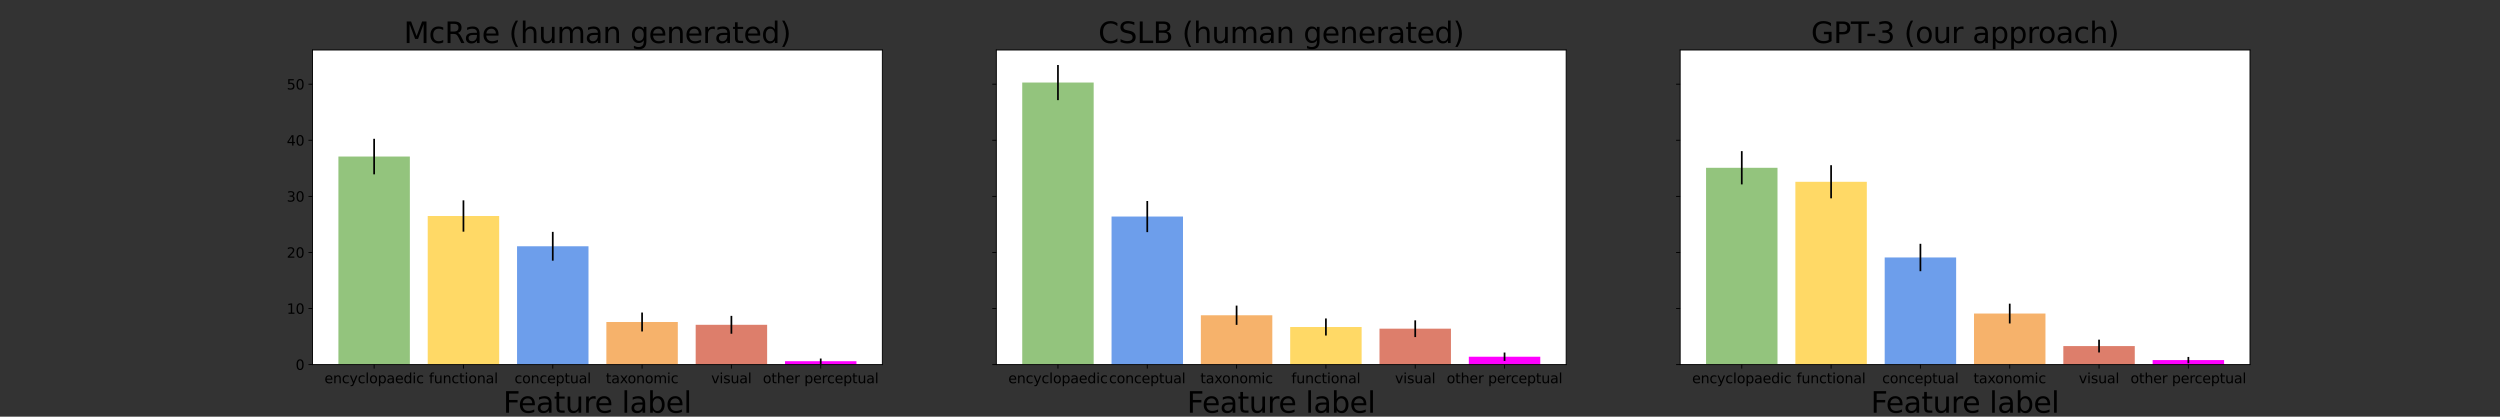 <?xml version="1.0" encoding="utf-8" standalone="no"?>
<!DOCTYPE svg PUBLIC "-//W3C//DTD SVG 1.1//EN"
  "http://www.w3.org/Graphics/SVG/1.1/DTD/svg11.dtd">
<svg height="360pt" version="1.1" viewBox="0 0 2160 360" width="2160pt" xmlns="http://www.w3.org/2000/svg" xmlns:xlink="http://www.w3.org/1999/xlink">
 <rect x="0" y="0" width="2160" height="360" fill="#333333" stroke="none"/>
 <defs>
  <style type="text/css">*{stroke-linecap:butt;stroke-linejoin:round;}</style>
 </defs>
 <g id="figure_1">
  <g id="patch_1">
   <path d="M 0 360 
L 2160 360 
L 2160 0 
L 0 0 
z
" style="fill:none;"/>
  </g>
  <g id="axes_1">
   <g id="patch_2">
    <path d="M 270 315 
L 762.353 315 
L 762.353 43.2 
L 270 43.2 
z
" style="fill:#ffffff;"/>
   </g>
   <g id="patch_3">
    <path clip-path="url(#p61e712f0b4)" d="M 292.38 315 
L 354.117 315 
L 354.117 135.267 
L 292.38 135.267 
z
" style="fill:#93c47d;"/>
   </g>
   <g id="patch_4">
    <path clip-path="url(#p61e712f0b4)" d="M 369.551 315 
L 431.288 315 
L 431.288 186.62 
L 369.551 186.62 
z
" style="fill:#ffd966;"/>
   </g>
   <g id="patch_5">
    <path clip-path="url(#p61e712f0b4)" d="M 446.722 315 
L 508.459 315 
L 508.459 212.78 
L 446.722 212.78 
z
" style="fill:#6d9eeb;"/>
   </g>
   <g id="patch_6">
    <path clip-path="url(#p61e712f0b4)" d="M 523.894 315 
L 585.631 315 
L 585.631 278.181 
L 523.894 278.181 
z
" style="fill:#f6b26b;"/>
   </g>
   <g id="patch_7">
    <path clip-path="url(#p61e712f0b4)" d="M 601.065 315 
L 662.802 315 
L 662.802 280.604 
L 601.065 280.604 
z
" style="fill:#dd7e6b;"/>
   </g>
   <g id="patch_8">
    <path clip-path="url(#p61e712f0b4)" d="M 678.236 315 
L 739.973 315 
L 739.973 312.093 
L 678.236 312.093 
z
" style="fill:#ff00ff;"/>
   </g>
   <g id="matplotlib.axis_1">
    <g id="xtick_1">
     <g id="line2d_1">
      <defs>
       <path d="M 0 0 
L 0 3.5 
" id="m3f0ec62381" style="stroke:#000000;stroke-width:0.8;"/>
      </defs>
      <g>
       <use style="stroke:#000000;stroke-width:0.8;" x="323.248" xlink:href="#m3f0ec62381" y="315"/>
      </g>
     </g>
     <g id="text_1">
      <!-- encyclopaedic -->
      <g transform="translate(280.314 331.118)scale(0.12 -0.12)">
       <defs>
        <path d="M 3597 1894 
L 3597 1613 
L 953 1613 
Q 991 1019 1311 708 
Q 1631 397 2203 397 
Q 2534 397 2845 478 
Q 3156 559 3463 722 
L 3463 178 
Q 3153 47 2828 -22 
Q 2503 -91 2169 -91 
Q 1331 -91 842 396 
Q 353 884 353 1716 
Q 353 2575 817 3079 
Q 1281 3584 2069 3584 
Q 2775 3584 3186 3129 
Q 3597 2675 3597 1894 
z
M 3022 2063 
Q 3016 2534 2758 2815 
Q 2500 3097 2075 3097 
Q 1594 3097 1305 2825 
Q 1016 2553 972 2059 
L 3022 2063 
z
" id="DejaVuSans-65" transform="scale(0.016)"/>
        <path d="M 3513 2113 
L 3513 0 
L 2938 0 
L 2938 2094 
Q 2938 2591 2744 2837 
Q 2550 3084 2163 3084 
Q 1697 3084 1428 2787 
Q 1159 2491 1159 1978 
L 1159 0 
L 581 0 
L 581 3500 
L 1159 3500 
L 1159 2956 
Q 1366 3272 1645 3428 
Q 1925 3584 2291 3584 
Q 2894 3584 3203 3211 
Q 3513 2838 3513 2113 
z
" id="DejaVuSans-6e" transform="scale(0.016)"/>
        <path d="M 3122 3366 
L 3122 2828 
Q 2878 2963 2633 3030 
Q 2388 3097 2138 3097 
Q 1578 3097 1268 2742 
Q 959 2388 959 1747 
Q 959 1106 1268 751 
Q 1578 397 2138 397 
Q 2388 397 2633 464 
Q 2878 531 3122 666 
L 3122 134 
Q 2881 22 2623 -34 
Q 2366 -91 2075 -91 
Q 1284 -91 818 406 
Q 353 903 353 1747 
Q 353 2603 823 3093 
Q 1294 3584 2113 3584 
Q 2378 3584 2631 3529 
Q 2884 3475 3122 3366 
z
" id="DejaVuSans-63" transform="scale(0.016)"/>
        <path d="M 2059 -325 
Q 1816 -950 1584 -1140 
Q 1353 -1331 966 -1331 
L 506 -1331 
L 506 -850 
L 844 -850 
Q 1081 -850 1212 -737 
Q 1344 -625 1503 -206 
L 1606 56 
L 191 3500 
L 800 3500 
L 1894 763 
L 2988 3500 
L 3597 3500 
L 2059 -325 
z
" id="DejaVuSans-79" transform="scale(0.016)"/>
        <path d="M 603 4863 
L 1178 4863 
L 1178 0 
L 603 0 
L 603 4863 
z
" id="DejaVuSans-6c" transform="scale(0.016)"/>
        <path d="M 1959 3097 
Q 1497 3097 1228 2736 
Q 959 2375 959 1747 
Q 959 1119 1226 758 
Q 1494 397 1959 397 
Q 2419 397 2687 759 
Q 2956 1122 2956 1747 
Q 2956 2369 2687 2733 
Q 2419 3097 1959 3097 
z
M 1959 3584 
Q 2709 3584 3137 3096 
Q 3566 2609 3566 1747 
Q 3566 888 3137 398 
Q 2709 -91 1959 -91 
Q 1206 -91 779 398 
Q 353 888 353 1747 
Q 353 2609 779 3096 
Q 1206 3584 1959 3584 
z
" id="DejaVuSans-6f" transform="scale(0.016)"/>
        <path d="M 1159 525 
L 1159 -1331 
L 581 -1331 
L 581 3500 
L 1159 3500 
L 1159 2969 
Q 1341 3281 1617 3432 
Q 1894 3584 2278 3584 
Q 2916 3584 3314 3078 
Q 3713 2572 3713 1747 
Q 3713 922 3314 415 
Q 2916 -91 2278 -91 
Q 1894 -91 1617 61 
Q 1341 213 1159 525 
z
M 3116 1747 
Q 3116 2381 2855 2742 
Q 2594 3103 2138 3103 
Q 1681 3103 1420 2742 
Q 1159 2381 1159 1747 
Q 1159 1113 1420 752 
Q 1681 391 2138 391 
Q 2594 391 2855 752 
Q 3116 1113 3116 1747 
z
" id="DejaVuSans-70" transform="scale(0.016)"/>
        <path d="M 2194 1759 
Q 1497 1759 1228 1600 
Q 959 1441 959 1056 
Q 959 750 1161 570 
Q 1363 391 1709 391 
Q 2188 391 2477 730 
Q 2766 1069 2766 1631 
L 2766 1759 
L 2194 1759 
z
M 3341 1997 
L 3341 0 
L 2766 0 
L 2766 531 
Q 2569 213 2275 61 
Q 1981 -91 1556 -91 
Q 1019 -91 701 211 
Q 384 513 384 1019 
Q 384 1609 779 1909 
Q 1175 2209 1959 2209 
L 2766 2209 
L 2766 2266 
Q 2766 2663 2505 2880 
Q 2244 3097 1772 3097 
Q 1472 3097 1187 3025 
Q 903 2953 641 2809 
L 641 3341 
Q 956 3463 1253 3523 
Q 1550 3584 1831 3584 
Q 2591 3584 2966 3190 
Q 3341 2797 3341 1997 
z
" id="DejaVuSans-61" transform="scale(0.016)"/>
        <path d="M 2906 2969 
L 2906 4863 
L 3481 4863 
L 3481 0 
L 2906 0 
L 2906 525 
Q 2725 213 2448 61 
Q 2172 -91 1784 -91 
Q 1150 -91 751 415 
Q 353 922 353 1747 
Q 353 2572 751 3078 
Q 1150 3584 1784 3584 
Q 2172 3584 2448 3432 
Q 2725 3281 2906 2969 
z
M 947 1747 
Q 947 1113 1208 752 
Q 1469 391 1925 391 
Q 2381 391 2643 752 
Q 2906 1113 2906 1747 
Q 2906 2381 2643 2742 
Q 2381 3103 1925 3103 
Q 1469 3103 1208 2742 
Q 947 2381 947 1747 
z
" id="DejaVuSans-64" transform="scale(0.016)"/>
        <path d="M 603 3500 
L 1178 3500 
L 1178 0 
L 603 0 
L 603 3500 
z
M 603 4863 
L 1178 4863 
L 1178 4134 
L 603 4134 
L 603 4863 
z
" id="DejaVuSans-69" transform="scale(0.016)"/>
       </defs>
       <use xlink:href="#DejaVuSans-65"/>
       <use x="61.523" xlink:href="#DejaVuSans-6e"/>
       <use x="124.902" xlink:href="#DejaVuSans-63"/>
       <use x="179.883" xlink:href="#DejaVuSans-79"/>
       <use x="239.062" xlink:href="#DejaVuSans-63"/>
       <use x="294.043" xlink:href="#DejaVuSans-6c"/>
       <use x="321.826" xlink:href="#DejaVuSans-6f"/>
       <use x="383.008" xlink:href="#DejaVuSans-70"/>
       <use x="446.484" xlink:href="#DejaVuSans-61"/>
       <use x="507.764" xlink:href="#DejaVuSans-65"/>
       <use x="569.287" xlink:href="#DejaVuSans-64"/>
       <use x="632.764" xlink:href="#DejaVuSans-69"/>
       <use x="660.547" xlink:href="#DejaVuSans-63"/>
      </g>
     </g>
    </g>
    <g id="xtick_2">
     <g id="line2d_2">
      <g>
       <use style="stroke:#000000;stroke-width:0.8;" x="400.42" xlink:href="#m3f0ec62381" y="315"/>
      </g>
     </g>
     <g id="text_2">
      <!-- functional -->
      <g transform="translate(370.567 331.118)scale(0.12 -0.12)">
       <defs>
        <path d="M 2375 4863 
L 2375 4384 
L 1825 4384 
Q 1516 4384 1395 4259 
Q 1275 4134 1275 3809 
L 1275 3500 
L 2222 3500 
L 2222 3053 
L 1275 3053 
L 1275 0 
L 697 0 
L 697 3053 
L 147 3053 
L 147 3500 
L 697 3500 
L 697 3744 
Q 697 4328 969 4595 
Q 1241 4863 1831 4863 
L 2375 4863 
z
" id="DejaVuSans-66" transform="scale(0.016)"/>
        <path d="M 544 1381 
L 544 3500 
L 1119 3500 
L 1119 1403 
Q 1119 906 1312 657 
Q 1506 409 1894 409 
Q 2359 409 2629 706 
Q 2900 1003 2900 1516 
L 2900 3500 
L 3475 3500 
L 3475 0 
L 2900 0 
L 2900 538 
Q 2691 219 2414 64 
Q 2138 -91 1772 -91 
Q 1169 -91 856 284 
Q 544 659 544 1381 
z
M 1991 3584 
L 1991 3584 
z
" id="DejaVuSans-75" transform="scale(0.016)"/>
        <path d="M 1172 4494 
L 1172 3500 
L 2356 3500 
L 2356 3053 
L 1172 3053 
L 1172 1153 
Q 1172 725 1289 603 
Q 1406 481 1766 481 
L 2356 481 
L 2356 0 
L 1766 0 
Q 1100 0 847 248 
Q 594 497 594 1153 
L 594 3053 
L 172 3053 
L 172 3500 
L 594 3500 
L 594 4494 
L 1172 4494 
z
" id="DejaVuSans-74" transform="scale(0.016)"/>
       </defs>
       <use xlink:href="#DejaVuSans-66"/>
       <use x="35.205" xlink:href="#DejaVuSans-75"/>
       <use x="98.584" xlink:href="#DejaVuSans-6e"/>
       <use x="161.963" xlink:href="#DejaVuSans-63"/>
       <use x="216.943" xlink:href="#DejaVuSans-74"/>
       <use x="256.152" xlink:href="#DejaVuSans-69"/>
       <use x="283.936" xlink:href="#DejaVuSans-6f"/>
       <use x="345.117" xlink:href="#DejaVuSans-6e"/>
       <use x="408.496" xlink:href="#DejaVuSans-61"/>
       <use x="469.775" xlink:href="#DejaVuSans-6c"/>
      </g>
     </g>
    </g>
    <g id="xtick_3">
     <g id="line2d_3">
      <g>
       <use style="stroke:#000000;stroke-width:0.8;" x="477.591" xlink:href="#m3f0ec62381" y="315"/>
      </g>
     </g>
     <g id="text_3">
      <!-- conceptual -->
      <g transform="translate(444.52 331.118)scale(0.12 -0.12)">
       <use xlink:href="#DejaVuSans-63"/>
       <use x="54.98" xlink:href="#DejaVuSans-6f"/>
       <use x="116.162" xlink:href="#DejaVuSans-6e"/>
       <use x="179.541" xlink:href="#DejaVuSans-63"/>
       <use x="234.521" xlink:href="#DejaVuSans-65"/>
       <use x="296.045" xlink:href="#DejaVuSans-70"/>
       <use x="359.521" xlink:href="#DejaVuSans-74"/>
       <use x="398.73" xlink:href="#DejaVuSans-75"/>
       <use x="462.109" xlink:href="#DejaVuSans-61"/>
       <use x="523.389" xlink:href="#DejaVuSans-6c"/>
      </g>
     </g>
    </g>
    <g id="xtick_4">
     <g id="line2d_4">
      <g>
       <use style="stroke:#000000;stroke-width:0.8;" x="554.762" xlink:href="#m3f0ec62381" y="315"/>
      </g>
     </g>
     <g id="text_4">
      <!-- taxonomic -->
      <g transform="translate(523.414 331.118)scale(0.12 -0.12)">
       <defs>
        <path d="M 3513 3500 
L 2247 1797 
L 3578 0 
L 2900 0 
L 1881 1375 
L 863 0 
L 184 0 
L 1544 1831 
L 300 3500 
L 978 3500 
L 1906 2253 
L 2834 3500 
L 3513 3500 
z
" id="DejaVuSans-78" transform="scale(0.016)"/>
        <path d="M 3328 2828 
Q 3544 3216 3844 3400 
Q 4144 3584 4550 3584 
Q 5097 3584 5394 3201 
Q 5691 2819 5691 2113 
L 5691 0 
L 5113 0 
L 5113 2094 
Q 5113 2597 4934 2840 
Q 4756 3084 4391 3084 
Q 3944 3084 3684 2787 
Q 3425 2491 3425 1978 
L 3425 0 
L 2847 0 
L 2847 2094 
Q 2847 2600 2669 2842 
Q 2491 3084 2119 3084 
Q 1678 3084 1418 2786 
Q 1159 2488 1159 1978 
L 1159 0 
L 581 0 
L 581 3500 
L 1159 3500 
L 1159 2956 
Q 1356 3278 1631 3431 
Q 1906 3584 2284 3584 
Q 2666 3584 2933 3390 
Q 3200 3197 3328 2828 
z
" id="DejaVuSans-6d" transform="scale(0.016)"/>
       </defs>
       <use xlink:href="#DejaVuSans-74"/>
       <use x="39.209" xlink:href="#DejaVuSans-61"/>
       <use x="100.488" xlink:href="#DejaVuSans-78"/>
       <use x="156.543" xlink:href="#DejaVuSans-6f"/>
       <use x="217.725" xlink:href="#DejaVuSans-6e"/>
       <use x="281.104" xlink:href="#DejaVuSans-6f"/>
       <use x="342.285" xlink:href="#DejaVuSans-6d"/>
       <use x="439.697" xlink:href="#DejaVuSans-69"/>
       <use x="467.48" xlink:href="#DejaVuSans-63"/>
      </g>
     </g>
    </g>
    <g id="xtick_5">
     <g id="line2d_5">
      <g>
       <use style="stroke:#000000;stroke-width:0.8;" x="631.933" xlink:href="#m3f0ec62381" y="315"/>
      </g>
     </g>
     <g id="text_5">
      <!-- visual -->
      <g transform="translate(614.443 331.118)scale(0.12 -0.12)">
       <defs>
        <path d="M 191 3500 
L 800 3500 
L 1894 563 
L 2988 3500 
L 3597 3500 
L 2284 0 
L 1503 0 
L 191 3500 
z
" id="DejaVuSans-76" transform="scale(0.016)"/>
        <path d="M 2834 3397 
L 2834 2853 
Q 2591 2978 2328 3040 
Q 2066 3103 1784 3103 
Q 1356 3103 1142 2972 
Q 928 2841 928 2578 
Q 928 2378 1081 2264 
Q 1234 2150 1697 2047 
L 1894 2003 
Q 2506 1872 2764 1633 
Q 3022 1394 3022 966 
Q 3022 478 2636 193 
Q 2250 -91 1575 -91 
Q 1294 -91 989 -36 
Q 684 19 347 128 
L 347 722 
Q 666 556 975 473 
Q 1284 391 1588 391 
Q 1994 391 2212 530 
Q 2431 669 2431 922 
Q 2431 1156 2273 1281 
Q 2116 1406 1581 1522 
L 1381 1569 
Q 847 1681 609 1914 
Q 372 2147 372 2553 
Q 372 3047 722 3315 
Q 1072 3584 1716 3584 
Q 2034 3584 2315 3537 
Q 2597 3491 2834 3397 
z
" id="DejaVuSans-73" transform="scale(0.016)"/>
       </defs>
       <use xlink:href="#DejaVuSans-76"/>
       <use x="59.18" xlink:href="#DejaVuSans-69"/>
       <use x="86.963" xlink:href="#DejaVuSans-73"/>
       <use x="139.062" xlink:href="#DejaVuSans-75"/>
       <use x="202.441" xlink:href="#DejaVuSans-61"/>
       <use x="263.721" xlink:href="#DejaVuSans-6c"/>
      </g>
     </g>
    </g>
    <g id="xtick_6">
     <g id="line2d_6">
      <g>
       <use style="stroke:#000000;stroke-width:0.8;" x="709.105" xlink:href="#m3f0ec62381" y="315"/>
      </g>
     </g>
     <g id="text_6">
      <!-- other perceptual -->
      <g transform="translate(659.083 331.118)scale(0.12 -0.12)">
       <defs>
        <path d="M 3513 2113 
L 3513 0 
L 2938 0 
L 2938 2094 
Q 2938 2591 2744 2837 
Q 2550 3084 2163 3084 
Q 1697 3084 1428 2787 
Q 1159 2491 1159 1978 
L 1159 0 
L 581 0 
L 581 4863 
L 1159 4863 
L 1159 2956 
Q 1366 3272 1645 3428 
Q 1925 3584 2291 3584 
Q 2894 3584 3203 3211 
Q 3513 2838 3513 2113 
z
" id="DejaVuSans-68" transform="scale(0.016)"/>
        <path d="M 2631 2963 
Q 2534 3019 2420 3045 
Q 2306 3072 2169 3072 
Q 1681 3072 1420 2755 
Q 1159 2438 1159 1844 
L 1159 0 
L 581 0 
L 581 3500 
L 1159 3500 
L 1159 2956 
Q 1341 3275 1631 3429 
Q 1922 3584 2338 3584 
Q 2397 3584 2469 3576 
Q 2541 3569 2628 3553 
L 2631 2963 
z
" id="DejaVuSans-72" transform="scale(0.016)"/>
        <path id="DejaVuSans-20" transform="scale(0.016)"/>
       </defs>
       <use xlink:href="#DejaVuSans-6f"/>
       <use x="61.182" xlink:href="#DejaVuSans-74"/>
       <use x="100.391" xlink:href="#DejaVuSans-68"/>
       <use x="163.77" xlink:href="#DejaVuSans-65"/>
       <use x="225.293" xlink:href="#DejaVuSans-72"/>
       <use x="266.406" xlink:href="#DejaVuSans-20"/>
       <use x="298.193" xlink:href="#DejaVuSans-70"/>
       <use x="361.67" xlink:href="#DejaVuSans-65"/>
       <use x="423.193" xlink:href="#DejaVuSans-72"/>
       <use x="462.057" xlink:href="#DejaVuSans-63"/>
       <use x="517.037" xlink:href="#DejaVuSans-65"/>
       <use x="578.561" xlink:href="#DejaVuSans-70"/>
       <use x="642.037" xlink:href="#DejaVuSans-74"/>
       <use x="681.246" xlink:href="#DejaVuSans-75"/>
       <use x="744.625" xlink:href="#DejaVuSans-61"/>
       <use x="805.904" xlink:href="#DejaVuSans-6c"/>
      </g>
     </g>
    </g>
    <g id="text_7">
     <!-- Feature label -->
     <g transform="translate(434.747 356.61)scale(0.25 -0.25)">
      <defs>
       <path d="M 628 4666 
L 3309 4666 
L 3309 4134 
L 1259 4134 
L 1259 2759 
L 3109 2759 
L 3109 2228 
L 1259 2228 
L 1259 0 
L 628 0 
L 628 4666 
z
" id="DejaVuSans-46" transform="scale(0.016)"/>
       <path d="M 3116 1747 
Q 3116 2381 2855 2742 
Q 2594 3103 2138 3103 
Q 1681 3103 1420 2742 
Q 1159 2381 1159 1747 
Q 1159 1113 1420 752 
Q 1681 391 2138 391 
Q 2594 391 2855 752 
Q 3116 1113 3116 1747 
z
M 1159 2969 
Q 1341 3281 1617 3432 
Q 1894 3584 2278 3584 
Q 2916 3584 3314 3078 
Q 3713 2572 3713 1747 
Q 3713 922 3314 415 
Q 2916 -91 2278 -91 
Q 1894 -91 1617 61 
Q 1341 213 1159 525 
L 1159 0 
L 581 0 
L 581 4863 
L 1159 4863 
L 1159 2969 
z
" id="DejaVuSans-62" transform="scale(0.016)"/>
      </defs>
      <use xlink:href="#DejaVuSans-46"/>
      <use x="52.02" xlink:href="#DejaVuSans-65"/>
      <use x="113.543" xlink:href="#DejaVuSans-61"/>
      <use x="174.822" xlink:href="#DejaVuSans-74"/>
      <use x="214.031" xlink:href="#DejaVuSans-75"/>
      <use x="277.41" xlink:href="#DejaVuSans-72"/>
      <use x="316.273" xlink:href="#DejaVuSans-65"/>
      <use x="377.797" xlink:href="#DejaVuSans-20"/>
      <use x="409.584" xlink:href="#DejaVuSans-6c"/>
      <use x="437.367" xlink:href="#DejaVuSans-61"/>
      <use x="498.646" xlink:href="#DejaVuSans-62"/>
      <use x="562.123" xlink:href="#DejaVuSans-65"/>
      <use x="623.646" xlink:href="#DejaVuSans-6c"/>
     </g>
    </g>
   </g>
   <g id="matplotlib.axis_2">
    <g id="ytick_1">
     <g id="line2d_7">
      <defs>
       <path d="M 0 0 
L -3.5 0 
" id="m5857859216" style="stroke:#000000;stroke-width:0.8;"/>
      </defs>
      <g>
       <use style="stroke:#000000;stroke-width:0.8;" x="270" xlink:href="#m5857859216" y="315"/>
      </g>
     </g>
     <g id="text_8">
      <!-- 0 -->
      <g transform="translate(255.365 319.559)scale(0.12 -0.12)">
       <defs>
        <path d="M 2034 4250 
Q 1547 4250 1301 3770 
Q 1056 3291 1056 2328 
Q 1056 1369 1301 889 
Q 1547 409 2034 409 
Q 2525 409 2770 889 
Q 3016 1369 3016 2328 
Q 3016 3291 2770 3770 
Q 2525 4250 2034 4250 
z
M 2034 4750 
Q 2819 4750 3233 4129 
Q 3647 3509 3647 2328 
Q 3647 1150 3233 529 
Q 2819 -91 2034 -91 
Q 1250 -91 836 529 
Q 422 1150 422 2328 
Q 422 3509 836 4129 
Q 1250 4750 2034 4750 
z
" id="DejaVuSans-30" transform="scale(0.016)"/>
       </defs>
       <use xlink:href="#DejaVuSans-30"/>
      </g>
     </g>
    </g>
    <g id="ytick_2">
     <g id="line2d_8">
      <g>
       <use style="stroke:#000000;stroke-width:0.8;" x="270" xlink:href="#m5857859216" y="266.555"/>
      </g>
     </g>
     <g id="text_9">
      <!-- 10 -->
      <g transform="translate(247.73 271.114)scale(0.12 -0.12)">
       <defs>
        <path d="M 794 531 
L 1825 531 
L 1825 4091 
L 703 3866 
L 703 4441 
L 1819 4666 
L 2450 4666 
L 2450 531 
L 3481 531 
L 3481 0 
L 794 0 
L 794 531 
z
" id="DejaVuSans-31" transform="scale(0.016)"/>
       </defs>
       <use xlink:href="#DejaVuSans-31"/>
       <use x="63.623" xlink:href="#DejaVuSans-30"/>
      </g>
     </g>
    </g>
    <g id="ytick_3">
     <g id="line2d_9">
      <g>
       <use style="stroke:#000000;stroke-width:0.8;" x="270" xlink:href="#m5857859216" y="218.109"/>
      </g>
     </g>
     <g id="text_10">
      <!-- 20 -->
      <g transform="translate(247.73 222.668)scale(0.12 -0.12)">
       <defs>
        <path d="M 1228 531 
L 3431 531 
L 3431 0 
L 469 0 
L 469 531 
Q 828 903 1448 1529 
Q 2069 2156 2228 2338 
Q 2531 2678 2651 2914 
Q 2772 3150 2772 3378 
Q 2772 3750 2511 3984 
Q 2250 4219 1831 4219 
Q 1534 4219 1204 4116 
Q 875 4013 500 3803 
L 500 4441 
Q 881 4594 1212 4672 
Q 1544 4750 1819 4750 
Q 2544 4750 2975 4387 
Q 3406 4025 3406 3419 
Q 3406 3131 3298 2873 
Q 3191 2616 2906 2266 
Q 2828 2175 2409 1742 
Q 1991 1309 1228 531 
z
" id="DejaVuSans-32" transform="scale(0.016)"/>
       </defs>
       <use xlink:href="#DejaVuSans-32"/>
       <use x="63.623" xlink:href="#DejaVuSans-30"/>
      </g>
     </g>
    </g>
    <g id="ytick_4">
     <g id="line2d_10">
      <g>
       <use style="stroke:#000000;stroke-width:0.8;" x="270" xlink:href="#m5857859216" y="169.664"/>
      </g>
     </g>
     <g id="text_11">
      <!-- 30 -->
      <g transform="translate(247.73 174.223)scale(0.12 -0.12)">
       <defs>
        <path d="M 2597 2516 
Q 3050 2419 3304 2112 
Q 3559 1806 3559 1356 
Q 3559 666 3084 287 
Q 2609 -91 1734 -91 
Q 1441 -91 1130 -33 
Q 819 25 488 141 
L 488 750 
Q 750 597 1062 519 
Q 1375 441 1716 441 
Q 2309 441 2620 675 
Q 2931 909 2931 1356 
Q 2931 1769 2642 2001 
Q 2353 2234 1838 2234 
L 1294 2234 
L 1294 2753 
L 1863 2753 
Q 2328 2753 2575 2939 
Q 2822 3125 2822 3475 
Q 2822 3834 2567 4026 
Q 2313 4219 1838 4219 
Q 1578 4219 1281 4162 
Q 984 4106 628 3988 
L 628 4550 
Q 988 4650 1302 4700 
Q 1616 4750 1894 4750 
Q 2613 4750 3031 4423 
Q 3450 4097 3450 3541 
Q 3450 3153 3228 2886 
Q 3006 2619 2597 2516 
z
" id="DejaVuSans-33" transform="scale(0.016)"/>
       </defs>
       <use xlink:href="#DejaVuSans-33"/>
       <use x="63.623" xlink:href="#DejaVuSans-30"/>
      </g>
     </g>
    </g>
    <g id="ytick_5">
     <g id="line2d_11">
      <g>
       <use style="stroke:#000000;stroke-width:0.8;" x="270" xlink:href="#m5857859216" y="121.218"/>
      </g>
     </g>
     <g id="text_12">
      <!-- 40 -->
      <g transform="translate(247.73 125.777)scale(0.12 -0.12)">
       <defs>
        <path d="M 2419 4116 
L 825 1625 
L 2419 1625 
L 2419 4116 
z
M 2253 4666 
L 3047 4666 
L 3047 1625 
L 3713 1625 
L 3713 1100 
L 3047 1100 
L 3047 0 
L 2419 0 
L 2419 1100 
L 313 1100 
L 313 1709 
L 2253 4666 
z
" id="DejaVuSans-34" transform="scale(0.016)"/>
       </defs>
       <use xlink:href="#DejaVuSans-34"/>
       <use x="63.623" xlink:href="#DejaVuSans-30"/>
      </g>
     </g>
    </g>
    <g id="ytick_6">
     <g id="line2d_12">
      <g>
       <use style="stroke:#000000;stroke-width:0.8;" x="270" xlink:href="#m5857859216" y="72.773"/>
      </g>
     </g>
     <g id="text_13">
      <!-- 50 -->
      <g transform="translate(247.73 77.332)scale(0.12 -0.12)">
       <defs>
        <path d="M 691 4666 
L 3169 4666 
L 3169 4134 
L 1269 4134 
L 1269 2991 
Q 1406 3038 1543 3061 
Q 1681 3084 1819 3084 
Q 2600 3084 3056 2656 
Q 3513 2228 3513 1497 
Q 3513 744 3044 326 
Q 2575 -91 1722 -91 
Q 1428 -91 1123 -41 
Q 819 9 494 109 
L 494 744 
Q 775 591 1075 516 
Q 1375 441 1709 441 
Q 2250 441 2565 725 
Q 2881 1009 2881 1497 
Q 2881 1984 2565 2268 
Q 2250 2553 1709 2553 
Q 1456 2553 1204 2497 
Q 953 2441 691 2322 
L 691 4666 
z
" id="DejaVuSans-35" transform="scale(0.016)"/>
       </defs>
       <use xlink:href="#DejaVuSans-35"/>
       <use x="63.623" xlink:href="#DejaVuSans-30"/>
      </g>
     </g>
    </g>
   </g>
   <g id="LineCollection_1">
    <path clip-path="url(#p61e712f0b4)" d="M 323.248 150.624 
L 323.248 119.911 
" style="fill:none;stroke:#000000;stroke-width:1.5;"/>
   </g>
   <g id="LineCollection_2">
    <path clip-path="url(#p61e712f0b4)" d="M 400.42 200.169 
L 400.42 173.07 
" style="fill:none;stroke:#000000;stroke-width:1.5;"/>
   </g>
   <g id="LineCollection_3">
    <path clip-path="url(#p61e712f0b4)" d="M 477.591 225.213 
L 477.591 200.348 
" style="fill:none;stroke:#000000;stroke-width:1.5;"/>
   </g>
   <g id="LineCollection_4">
    <path clip-path="url(#p61e712f0b4)" d="M 554.762 286.357 
L 554.762 270.006 
" style="fill:none;stroke:#000000;stroke-width:1.5;"/>
   </g>
   <g id="LineCollection_5">
    <path clip-path="url(#p61e712f0b4)" d="M 631.933 288.322 
L 631.933 272.886 
" style="fill:none;stroke:#000000;stroke-width:1.5;"/>
   </g>
   <g id="LineCollection_6">
    <path clip-path="url(#p61e712f0b4)" d="M 709.105 314.436 
L 709.105 309.75 
" style="fill:none;stroke:#000000;stroke-width:1.5;"/>
   </g>
   <g id="patch_9">
    <path d="M 270 315 
L 270 43.2 
" style="fill:none;stroke:#000000;stroke-linecap:square;stroke-linejoin:miter;stroke-width:0.8;"/>
   </g>
   <g id="patch_10">
    <path d="M 762.353 315 
L 762.353 43.2 
" style="fill:none;stroke:#000000;stroke-linecap:square;stroke-linejoin:miter;stroke-width:0.8;"/>
   </g>
   <g id="patch_11">
    <path d="M 270 315 
L 762.353 315 
" style="fill:none;stroke:#000000;stroke-linecap:square;stroke-linejoin:miter;stroke-width:0.8;"/>
   </g>
   <g id="patch_12">
    <path d="M 270 43.2 
L 762.353 43.2 
" style="fill:none;stroke:#000000;stroke-linecap:square;stroke-linejoin:miter;stroke-width:0.8;"/>
   </g>
   <g id="text_14">
    <!-- McRae (human generated) -->
    <g transform="translate(348.895 37.2)scale(0.25 -0.25)">
     <defs>
      <path d="M 628 4666 
L 1569 4666 
L 2759 1491 
L 3956 4666 
L 4897 4666 
L 4897 0 
L 4281 0 
L 4281 4097 
L 3078 897 
L 2444 897 
L 1241 4097 
L 1241 0 
L 628 0 
L 628 4666 
z
" id="DejaVuSans-4d" transform="scale(0.016)"/>
      <path d="M 2841 2188 
Q 3044 2119 3236 1894 
Q 3428 1669 3622 1275 
L 4263 0 
L 3584 0 
L 2988 1197 
Q 2756 1666 2539 1819 
Q 2322 1972 1947 1972 
L 1259 1972 
L 1259 0 
L 628 0 
L 628 4666 
L 2053 4666 
Q 2853 4666 3247 4331 
Q 3641 3997 3641 3322 
Q 3641 2881 3436 2590 
Q 3231 2300 2841 2188 
z
M 1259 4147 
L 1259 2491 
L 2053 2491 
Q 2509 2491 2742 2702 
Q 2975 2913 2975 3322 
Q 2975 3731 2742 3939 
Q 2509 4147 2053 4147 
L 1259 4147 
z
" id="DejaVuSans-52" transform="scale(0.016)"/>
      <path d="M 1984 4856 
Q 1566 4138 1362 3434 
Q 1159 2731 1159 2009 
Q 1159 1288 1364 580 
Q 1569 -128 1984 -844 
L 1484 -844 
Q 1016 -109 783 600 
Q 550 1309 550 2009 
Q 550 2706 781 3412 
Q 1013 4119 1484 4856 
L 1984 4856 
z
" id="DejaVuSans-28" transform="scale(0.016)"/>
      <path d="M 2906 1791 
Q 2906 2416 2648 2759 
Q 2391 3103 1925 3103 
Q 1463 3103 1205 2759 
Q 947 2416 947 1791 
Q 947 1169 1205 825 
Q 1463 481 1925 481 
Q 2391 481 2648 825 
Q 2906 1169 2906 1791 
z
M 3481 434 
Q 3481 -459 3084 -895 
Q 2688 -1331 1869 -1331 
Q 1566 -1331 1297 -1286 
Q 1028 -1241 775 -1147 
L 775 -588 
Q 1028 -725 1275 -790 
Q 1522 -856 1778 -856 
Q 2344 -856 2625 -561 
Q 2906 -266 2906 331 
L 2906 616 
Q 2728 306 2450 153 
Q 2172 0 1784 0 
Q 1141 0 747 490 
Q 353 981 353 1791 
Q 353 2603 747 3093 
Q 1141 3584 1784 3584 
Q 2172 3584 2450 3431 
Q 2728 3278 2906 2969 
L 2906 3500 
L 3481 3500 
L 3481 434 
z
" id="DejaVuSans-67" transform="scale(0.016)"/>
      <path d="M 513 4856 
L 1013 4856 
Q 1481 4119 1714 3412 
Q 1947 2706 1947 2009 
Q 1947 1309 1714 600 
Q 1481 -109 1013 -844 
L 513 -844 
Q 928 -128 1133 580 
Q 1338 1288 1338 2009 
Q 1338 2731 1133 3434 
Q 928 4138 513 4856 
z
" id="DejaVuSans-29" transform="scale(0.016)"/>
     </defs>
     <use xlink:href="#DejaVuSans-4d"/>
     <use x="86.279" xlink:href="#DejaVuSans-63"/>
     <use x="141.26" xlink:href="#DejaVuSans-52"/>
     <use x="208.492" xlink:href="#DejaVuSans-61"/>
     <use x="269.771" xlink:href="#DejaVuSans-65"/>
     <use x="331.295" xlink:href="#DejaVuSans-20"/>
     <use x="363.082" xlink:href="#DejaVuSans-28"/>
     <use x="402.096" xlink:href="#DejaVuSans-68"/>
     <use x="465.475" xlink:href="#DejaVuSans-75"/>
     <use x="528.854" xlink:href="#DejaVuSans-6d"/>
     <use x="626.266" xlink:href="#DejaVuSans-61"/>
     <use x="687.545" xlink:href="#DejaVuSans-6e"/>
     <use x="750.924" xlink:href="#DejaVuSans-20"/>
     <use x="782.711" xlink:href="#DejaVuSans-67"/>
     <use x="846.188" xlink:href="#DejaVuSans-65"/>
     <use x="907.711" xlink:href="#DejaVuSans-6e"/>
     <use x="971.09" xlink:href="#DejaVuSans-65"/>
     <use x="1032.613" xlink:href="#DejaVuSans-72"/>
     <use x="1073.727" xlink:href="#DejaVuSans-61"/>
     <use x="1135.006" xlink:href="#DejaVuSans-74"/>
     <use x="1174.215" xlink:href="#DejaVuSans-65"/>
     <use x="1235.738" xlink:href="#DejaVuSans-64"/>
     <use x="1299.215" xlink:href="#DejaVuSans-29"/>
    </g>
   </g>
  </g>
  <g id="axes_2">
   <g id="patch_13">
    <path d="M 860.824 315 
L 1353.176 315 
L 1353.176 43.2 
L 860.824 43.2 
z
" style="fill:#ffffff;"/>
   </g>
   <g id="patch_14">
    <path clip-path="url(#p92ed76b3aa)" d="M 883.203 315 
L 944.94 315 
L 944.94 71.319 
L 883.203 71.319 
z
" style="fill:#93c47d;"/>
   </g>
   <g id="patch_15">
    <path clip-path="url(#p92ed76b3aa)" d="M 960.375 315 
L 1022.112 315 
L 1022.112 187.104 
L 960.375 187.104 
z
" style="fill:#6d9eeb;"/>
   </g>
   <g id="patch_16">
    <path clip-path="url(#p92ed76b3aa)" d="M 1037.546 315 
L 1099.283 315 
L 1099.283 272.368 
L 1037.546 272.368 
z
" style="fill:#f6b26b;"/>
   </g>
   <g id="patch_17">
    <path clip-path="url(#p92ed76b3aa)" d="M 1114.717 315 
L 1176.454 315 
L 1176.454 282.542 
L 1114.717 282.542 
z
" style="fill:#ffd966;"/>
   </g>
   <g id="patch_18">
    <path clip-path="url(#p92ed76b3aa)" d="M 1191.888 315 
L 1253.625 315 
L 1253.625 283.995 
L 1191.888 283.995 
z
" style="fill:#dd7e6b;"/>
   </g>
   <g id="patch_19">
    <path clip-path="url(#p92ed76b3aa)" d="M 1269.06 315 
L 1330.797 315 
L 1330.797 308.218 
L 1269.06 308.218 
z
" style="fill:#ff00ff;"/>
   </g>
   <g id="matplotlib.axis_3">
    <g id="xtick_7">
     <g id="line2d_13">
      <g>
       <use style="stroke:#000000;stroke-width:0.8;" x="914.072" xlink:href="#m3f0ec62381" y="315"/>
      </g>
     </g>
     <g id="text_15">
      <!-- encyclopaedic -->
      <g transform="translate(871.137 331.118)scale(0.12 -0.12)">
       <use xlink:href="#DejaVuSans-65"/>
       <use x="61.523" xlink:href="#DejaVuSans-6e"/>
       <use x="124.902" xlink:href="#DejaVuSans-63"/>
       <use x="179.883" xlink:href="#DejaVuSans-79"/>
       <use x="239.062" xlink:href="#DejaVuSans-63"/>
       <use x="294.043" xlink:href="#DejaVuSans-6c"/>
       <use x="321.826" xlink:href="#DejaVuSans-6f"/>
       <use x="383.008" xlink:href="#DejaVuSans-70"/>
       <use x="446.484" xlink:href="#DejaVuSans-61"/>
       <use x="507.764" xlink:href="#DejaVuSans-65"/>
       <use x="569.287" xlink:href="#DejaVuSans-64"/>
       <use x="632.764" xlink:href="#DejaVuSans-69"/>
       <use x="660.547" xlink:href="#DejaVuSans-63"/>
      </g>
     </g>
    </g>
    <g id="xtick_8">
     <g id="line2d_14">
      <g>
       <use style="stroke:#000000;stroke-width:0.8;" x="991.243" xlink:href="#m3f0ec62381" y="315"/>
      </g>
     </g>
     <g id="text_16">
      <!-- conceptual -->
      <g transform="translate(958.172 331.118)scale(0.12 -0.12)">
       <use xlink:href="#DejaVuSans-63"/>
       <use x="54.98" xlink:href="#DejaVuSans-6f"/>
       <use x="116.162" xlink:href="#DejaVuSans-6e"/>
       <use x="179.541" xlink:href="#DejaVuSans-63"/>
       <use x="234.521" xlink:href="#DejaVuSans-65"/>
       <use x="296.045" xlink:href="#DejaVuSans-70"/>
       <use x="359.521" xlink:href="#DejaVuSans-74"/>
       <use x="398.73" xlink:href="#DejaVuSans-75"/>
       <use x="462.109" xlink:href="#DejaVuSans-61"/>
       <use x="523.389" xlink:href="#DejaVuSans-6c"/>
      </g>
     </g>
    </g>
    <g id="xtick_9">
     <g id="line2d_15">
      <g>
       <use style="stroke:#000000;stroke-width:0.8;" x="1068.414" xlink:href="#m3f0ec62381" y="315"/>
      </g>
     </g>
     <g id="text_17">
      <!-- taxonomic -->
      <g transform="translate(1037.066 331.118)scale(0.12 -0.12)">
       <use xlink:href="#DejaVuSans-74"/>
       <use x="39.209" xlink:href="#DejaVuSans-61"/>
       <use x="100.488" xlink:href="#DejaVuSans-78"/>
       <use x="156.543" xlink:href="#DejaVuSans-6f"/>
       <use x="217.725" xlink:href="#DejaVuSans-6e"/>
       <use x="281.104" xlink:href="#DejaVuSans-6f"/>
       <use x="342.285" xlink:href="#DejaVuSans-6d"/>
       <use x="439.697" xlink:href="#DejaVuSans-69"/>
       <use x="467.48" xlink:href="#DejaVuSans-63"/>
      </g>
     </g>
    </g>
    <g id="xtick_10">
     <g id="line2d_16">
      <g>
       <use style="stroke:#000000;stroke-width:0.8;" x="1145.586" xlink:href="#m3f0ec62381" y="315"/>
      </g>
     </g>
     <g id="text_18">
      <!-- functional -->
      <g transform="translate(1115.733 331.118)scale(0.12 -0.12)">
       <use xlink:href="#DejaVuSans-66"/>
       <use x="35.205" xlink:href="#DejaVuSans-75"/>
       <use x="98.584" xlink:href="#DejaVuSans-6e"/>
       <use x="161.963" xlink:href="#DejaVuSans-63"/>
       <use x="216.943" xlink:href="#DejaVuSans-74"/>
       <use x="256.152" xlink:href="#DejaVuSans-69"/>
       <use x="283.936" xlink:href="#DejaVuSans-6f"/>
       <use x="345.117" xlink:href="#DejaVuSans-6e"/>
       <use x="408.496" xlink:href="#DejaVuSans-61"/>
       <use x="469.775" xlink:href="#DejaVuSans-6c"/>
      </g>
     </g>
    </g>
    <g id="xtick_11">
     <g id="line2d_17">
      <g>
       <use style="stroke:#000000;stroke-width:0.8;" x="1222.757" xlink:href="#m3f0ec62381" y="315"/>
      </g>
     </g>
     <g id="text_19">
      <!-- visual -->
      <g transform="translate(1205.267 331.118)scale(0.12 -0.12)">
       <use xlink:href="#DejaVuSans-76"/>
       <use x="59.18" xlink:href="#DejaVuSans-69"/>
       <use x="86.963" xlink:href="#DejaVuSans-73"/>
       <use x="139.062" xlink:href="#DejaVuSans-75"/>
       <use x="202.441" xlink:href="#DejaVuSans-61"/>
       <use x="263.721" xlink:href="#DejaVuSans-6c"/>
      </g>
     </g>
    </g>
    <g id="xtick_12">
     <g id="line2d_18">
      <g>
       <use style="stroke:#000000;stroke-width:0.8;" x="1299.928" xlink:href="#m3f0ec62381" y="315"/>
      </g>
     </g>
     <g id="text_20">
      <!-- other perceptual -->
      <g transform="translate(1249.906 331.118)scale(0.12 -0.12)">
       <use xlink:href="#DejaVuSans-6f"/>
       <use x="61.182" xlink:href="#DejaVuSans-74"/>
       <use x="100.391" xlink:href="#DejaVuSans-68"/>
       <use x="163.77" xlink:href="#DejaVuSans-65"/>
       <use x="225.293" xlink:href="#DejaVuSans-72"/>
       <use x="266.406" xlink:href="#DejaVuSans-20"/>
       <use x="298.193" xlink:href="#DejaVuSans-70"/>
       <use x="361.67" xlink:href="#DejaVuSans-65"/>
       <use x="423.193" xlink:href="#DejaVuSans-72"/>
       <use x="462.057" xlink:href="#DejaVuSans-63"/>
       <use x="517.037" xlink:href="#DejaVuSans-65"/>
       <use x="578.561" xlink:href="#DejaVuSans-70"/>
       <use x="642.037" xlink:href="#DejaVuSans-74"/>
       <use x="681.246" xlink:href="#DejaVuSans-75"/>
       <use x="744.625" xlink:href="#DejaVuSans-61"/>
       <use x="805.904" xlink:href="#DejaVuSans-6c"/>
      </g>
     </g>
    </g>
    <g id="text_21">
     <!-- Feature label -->
     <g transform="translate(1025.57 356.61)scale(0.25 -0.25)">
      <use xlink:href="#DejaVuSans-46"/>
      <use x="52.02" xlink:href="#DejaVuSans-65"/>
      <use x="113.543" xlink:href="#DejaVuSans-61"/>
      <use x="174.822" xlink:href="#DejaVuSans-74"/>
      <use x="214.031" xlink:href="#DejaVuSans-75"/>
      <use x="277.41" xlink:href="#DejaVuSans-72"/>
      <use x="316.273" xlink:href="#DejaVuSans-65"/>
      <use x="377.797" xlink:href="#DejaVuSans-20"/>
      <use x="409.584" xlink:href="#DejaVuSans-6c"/>
      <use x="437.367" xlink:href="#DejaVuSans-61"/>
      <use x="498.646" xlink:href="#DejaVuSans-62"/>
      <use x="562.123" xlink:href="#DejaVuSans-65"/>
      <use x="623.646" xlink:href="#DejaVuSans-6c"/>
     </g>
    </g>
   </g>
   <g id="matplotlib.axis_4">
    <g id="ytick_7">
     <g id="line2d_19">
      <g>
       <use style="stroke:#000000;stroke-width:0.8;" x="860.824" xlink:href="#m5857859216" y="315"/>
      </g>
     </g>
    </g>
    <g id="ytick_8">
     <g id="line2d_20">
      <g>
       <use style="stroke:#000000;stroke-width:0.8;" x="860.824" xlink:href="#m5857859216" y="266.555"/>
      </g>
     </g>
    </g>
    <g id="ytick_9">
     <g id="line2d_21">
      <g>
       <use style="stroke:#000000;stroke-width:0.8;" x="860.824" xlink:href="#m5857859216" y="218.109"/>
      </g>
     </g>
    </g>
    <g id="ytick_10">
     <g id="line2d_22">
      <g>
       <use style="stroke:#000000;stroke-width:0.8;" x="860.824" xlink:href="#m5857859216" y="169.664"/>
      </g>
     </g>
    </g>
    <g id="ytick_11">
     <g id="line2d_23">
      <g>
       <use style="stroke:#000000;stroke-width:0.8;" x="860.824" xlink:href="#m5857859216" y="121.218"/>
      </g>
     </g>
    </g>
    <g id="ytick_12">
     <g id="line2d_24">
      <g>
       <use style="stroke:#000000;stroke-width:0.8;" x="860.824" xlink:href="#m5857859216" y="72.773"/>
      </g>
     </g>
    </g>
   </g>
   <g id="LineCollection_7">
    <path clip-path="url(#p92ed76b3aa)" d="M 914.072 86.496 
L 914.072 56.143 
" style="fill:none;stroke:#000000;stroke-width:1.5;"/>
   </g>
   <g id="LineCollection_8">
    <path clip-path="url(#p92ed76b3aa)" d="M 991.243 200.539 
L 991.243 173.669 
" style="fill:none;stroke:#000000;stroke-width:1.5;"/>
   </g>
   <g id="LineCollection_9">
    <path clip-path="url(#p92ed76b3aa)" d="M 1068.414 280.706 
L 1068.414 264.03 
" style="fill:none;stroke:#000000;stroke-width:1.5;"/>
   </g>
   <g id="LineCollection_10">
    <path clip-path="url(#p92ed76b3aa)" d="M 1145.586 289.92 
L 1145.586 275.163 
" style="fill:none;stroke:#000000;stroke-width:1.5;"/>
   </g>
   <g id="LineCollection_11">
    <path clip-path="url(#p92ed76b3aa)" d="M 1222.757 291.21 
L 1222.757 276.78 
" style="fill:none;stroke:#000000;stroke-width:1.5;"/>
   </g>
   <g id="LineCollection_12">
    <path clip-path="url(#p92ed76b3aa)" d="M 1299.928 311.848 
L 1299.928 304.588 
" style="fill:none;stroke:#000000;stroke-width:1.5;"/>
   </g>
   <g id="patch_20">
    <path d="M 860.824 315 
L 860.824 43.2 
" style="fill:none;stroke:#000000;stroke-linecap:square;stroke-linejoin:miter;stroke-width:0.8;"/>
   </g>
   <g id="patch_21">
    <path d="M 1353.176 315 
L 1353.176 43.2 
" style="fill:none;stroke:#000000;stroke-linecap:square;stroke-linejoin:miter;stroke-width:0.8;"/>
   </g>
   <g id="patch_22">
    <path d="M 860.824 315 
L 1353.176 315 
" style="fill:none;stroke:#000000;stroke-linecap:square;stroke-linejoin:miter;stroke-width:0.8;"/>
   </g>
   <g id="patch_23">
    <path d="M 860.824 43.2 
L 1353.176 43.2 
" style="fill:none;stroke:#000000;stroke-linecap:square;stroke-linejoin:miter;stroke-width:0.8;"/>
   </g>
   <g id="text_22">
    <!-- CSLB (human generated) -->
    <g transform="translate(948.928 37.2)scale(0.25 -0.25)">
     <defs>
      <path d="M 4122 4306 
L 4122 3641 
Q 3803 3938 3442 4084 
Q 3081 4231 2675 4231 
Q 1875 4231 1450 3742 
Q 1025 3253 1025 2328 
Q 1025 1406 1450 917 
Q 1875 428 2675 428 
Q 3081 428 3442 575 
Q 3803 722 4122 1019 
L 4122 359 
Q 3791 134 3420 21 
Q 3050 -91 2638 -91 
Q 1578 -91 968 557 
Q 359 1206 359 2328 
Q 359 3453 968 4101 
Q 1578 4750 2638 4750 
Q 3056 4750 3426 4639 
Q 3797 4528 4122 4306 
z
" id="DejaVuSans-43" transform="scale(0.016)"/>
      <path d="M 3425 4513 
L 3425 3897 
Q 3066 4069 2747 4153 
Q 2428 4238 2131 4238 
Q 1616 4238 1336 4038 
Q 1056 3838 1056 3469 
Q 1056 3159 1242 3001 
Q 1428 2844 1947 2747 
L 2328 2669 
Q 3034 2534 3370 2195 
Q 3706 1856 3706 1288 
Q 3706 609 3251 259 
Q 2797 -91 1919 -91 
Q 1588 -91 1214 -16 
Q 841 59 441 206 
L 441 856 
Q 825 641 1194 531 
Q 1563 422 1919 422 
Q 2459 422 2753 634 
Q 3047 847 3047 1241 
Q 3047 1584 2836 1778 
Q 2625 1972 2144 2069 
L 1759 2144 
Q 1053 2284 737 2584 
Q 422 2884 422 3419 
Q 422 4038 858 4394 
Q 1294 4750 2059 4750 
Q 2388 4750 2728 4690 
Q 3069 4631 3425 4513 
z
" id="DejaVuSans-53" transform="scale(0.016)"/>
      <path d="M 628 4666 
L 1259 4666 
L 1259 531 
L 3531 531 
L 3531 0 
L 628 0 
L 628 4666 
z
" id="DejaVuSans-4c" transform="scale(0.016)"/>
      <path d="M 1259 2228 
L 1259 519 
L 2272 519 
Q 2781 519 3026 730 
Q 3272 941 3272 1375 
Q 3272 1813 3026 2020 
Q 2781 2228 2272 2228 
L 1259 2228 
z
M 1259 4147 
L 1259 2741 
L 2194 2741 
Q 2656 2741 2882 2914 
Q 3109 3088 3109 3444 
Q 3109 3797 2882 3972 
Q 2656 4147 2194 4147 
L 1259 4147 
z
M 628 4666 
L 2241 4666 
Q 2963 4666 3353 4366 
Q 3744 4066 3744 3513 
Q 3744 3084 3544 2831 
Q 3344 2578 2956 2516 
Q 3422 2416 3680 2098 
Q 3938 1781 3938 1306 
Q 3938 681 3513 340 
Q 3088 0 2303 0 
L 628 0 
L 628 4666 
z
" id="DejaVuSans-42" transform="scale(0.016)"/>
     </defs>
     <use xlink:href="#DejaVuSans-43"/>
     <use x="69.824" xlink:href="#DejaVuSans-53"/>
     <use x="133.301" xlink:href="#DejaVuSans-4c"/>
     <use x="189.014" xlink:href="#DejaVuSans-42"/>
     <use x="257.617" xlink:href="#DejaVuSans-20"/>
     <use x="289.404" xlink:href="#DejaVuSans-28"/>
     <use x="328.418" xlink:href="#DejaVuSans-68"/>
     <use x="391.797" xlink:href="#DejaVuSans-75"/>
     <use x="455.176" xlink:href="#DejaVuSans-6d"/>
     <use x="552.588" xlink:href="#DejaVuSans-61"/>
     <use x="613.867" xlink:href="#DejaVuSans-6e"/>
     <use x="677.246" xlink:href="#DejaVuSans-20"/>
     <use x="709.033" xlink:href="#DejaVuSans-67"/>
     <use x="772.51" xlink:href="#DejaVuSans-65"/>
     <use x="834.033" xlink:href="#DejaVuSans-6e"/>
     <use x="897.412" xlink:href="#DejaVuSans-65"/>
     <use x="958.936" xlink:href="#DejaVuSans-72"/>
     <use x="1000.049" xlink:href="#DejaVuSans-61"/>
     <use x="1061.328" xlink:href="#DejaVuSans-74"/>
     <use x="1100.537" xlink:href="#DejaVuSans-65"/>
     <use x="1162.061" xlink:href="#DejaVuSans-64"/>
     <use x="1225.537" xlink:href="#DejaVuSans-29"/>
    </g>
   </g>
  </g>
  <g id="axes_3">
   <g id="patch_24">
    <path d="M 1451.647 315 
L 1944 315 
L 1944 43.2 
L 1451.647 43.2 
z
" style="fill:#ffffff;"/>
   </g>
   <g id="patch_25">
    <path clip-path="url(#pc01431e440)" d="M 1474.027 315 
L 1535.764 315 
L 1535.764 144.956 
L 1474.027 144.956 
z
" style="fill:#93c47d;"/>
   </g>
   <g id="patch_26">
    <path clip-path="url(#pc01431e440)" d="M 1551.198 315 
L 1612.935 315 
L 1612.935 157.068 
L 1551.198 157.068 
z
" style="fill:#ffd966;"/>
   </g>
   <g id="patch_27">
    <path clip-path="url(#pc01431e440)" d="M 1628.369 315 
L 1690.106 315 
L 1690.106 222.469 
L 1628.369 222.469 
z
" style="fill:#6d9eeb;"/>
   </g>
   <g id="patch_28">
    <path clip-path="url(#pc01431e440)" d="M 1705.541 315 
L 1767.278 315 
L 1767.278 270.915 
L 1705.541 270.915 
z
" style="fill:#f6b26b;"/>
   </g>
   <g id="patch_29">
    <path clip-path="url(#pc01431e440)" d="M 1782.712 315 
L 1844.449 315 
L 1844.449 299.013 
L 1782.712 299.013 
z
" style="fill:#dd7e6b;"/>
   </g>
   <g id="patch_30">
    <path clip-path="url(#pc01431e440)" d="M 1859.883 315 
L 1921.62 315 
L 1921.62 311.124 
L 1859.883 311.124 
z
" style="fill:#ff00ff;"/>
   </g>
   <g id="matplotlib.axis_5">
    <g id="xtick_13">
     <g id="line2d_25">
      <g>
       <use style="stroke:#000000;stroke-width:0.8;" x="1504.895" xlink:href="#m3f0ec62381" y="315"/>
      </g>
     </g>
     <g id="text_23">
      <!-- encyclopaedic -->
      <g transform="translate(1461.961 331.118)scale(0.12 -0.12)">
       <use xlink:href="#DejaVuSans-65"/>
       <use x="61.523" xlink:href="#DejaVuSans-6e"/>
       <use x="124.902" xlink:href="#DejaVuSans-63"/>
       <use x="179.883" xlink:href="#DejaVuSans-79"/>
       <use x="239.062" xlink:href="#DejaVuSans-63"/>
       <use x="294.043" xlink:href="#DejaVuSans-6c"/>
       <use x="321.826" xlink:href="#DejaVuSans-6f"/>
       <use x="383.008" xlink:href="#DejaVuSans-70"/>
       <use x="446.484" xlink:href="#DejaVuSans-61"/>
       <use x="507.764" xlink:href="#DejaVuSans-65"/>
       <use x="569.287" xlink:href="#DejaVuSans-64"/>
       <use x="632.764" xlink:href="#DejaVuSans-69"/>
       <use x="660.547" xlink:href="#DejaVuSans-63"/>
      </g>
     </g>
    </g>
    <g id="xtick_14">
     <g id="line2d_26">
      <g>
       <use style="stroke:#000000;stroke-width:0.8;" x="1582.067" xlink:href="#m3f0ec62381" y="315"/>
      </g>
     </g>
     <g id="text_24">
      <!-- functional -->
      <g transform="translate(1552.214 331.118)scale(0.12 -0.12)">
       <use xlink:href="#DejaVuSans-66"/>
       <use x="35.205" xlink:href="#DejaVuSans-75"/>
       <use x="98.584" xlink:href="#DejaVuSans-6e"/>
       <use x="161.963" xlink:href="#DejaVuSans-63"/>
       <use x="216.943" xlink:href="#DejaVuSans-74"/>
       <use x="256.152" xlink:href="#DejaVuSans-69"/>
       <use x="283.936" xlink:href="#DejaVuSans-6f"/>
       <use x="345.117" xlink:href="#DejaVuSans-6e"/>
       <use x="408.496" xlink:href="#DejaVuSans-61"/>
       <use x="469.775" xlink:href="#DejaVuSans-6c"/>
      </g>
     </g>
    </g>
    <g id="xtick_15">
     <g id="line2d_27">
      <g>
       <use style="stroke:#000000;stroke-width:0.8;" x="1659.238" xlink:href="#m3f0ec62381" y="315"/>
      </g>
     </g>
     <g id="text_25">
      <!-- conceptual -->
      <g transform="translate(1626.167 331.118)scale(0.12 -0.12)">
       <use xlink:href="#DejaVuSans-63"/>
       <use x="54.98" xlink:href="#DejaVuSans-6f"/>
       <use x="116.162" xlink:href="#DejaVuSans-6e"/>
       <use x="179.541" xlink:href="#DejaVuSans-63"/>
       <use x="234.521" xlink:href="#DejaVuSans-65"/>
       <use x="296.045" xlink:href="#DejaVuSans-70"/>
       <use x="359.521" xlink:href="#DejaVuSans-74"/>
       <use x="398.73" xlink:href="#DejaVuSans-75"/>
       <use x="462.109" xlink:href="#DejaVuSans-61"/>
       <use x="523.389" xlink:href="#DejaVuSans-6c"/>
      </g>
     </g>
    </g>
    <g id="xtick_16">
     <g id="line2d_28">
      <g>
       <use style="stroke:#000000;stroke-width:0.8;" x="1736.409" xlink:href="#m3f0ec62381" y="315"/>
      </g>
     </g>
     <g id="text_26">
      <!-- taxonomic -->
      <g transform="translate(1705.061 331.118)scale(0.12 -0.12)">
       <use xlink:href="#DejaVuSans-74"/>
       <use x="39.209" xlink:href="#DejaVuSans-61"/>
       <use x="100.488" xlink:href="#DejaVuSans-78"/>
       <use x="156.543" xlink:href="#DejaVuSans-6f"/>
       <use x="217.725" xlink:href="#DejaVuSans-6e"/>
       <use x="281.104" xlink:href="#DejaVuSans-6f"/>
       <use x="342.285" xlink:href="#DejaVuSans-6d"/>
       <use x="439.697" xlink:href="#DejaVuSans-69"/>
       <use x="467.48" xlink:href="#DejaVuSans-63"/>
      </g>
     </g>
    </g>
    <g id="xtick_17">
     <g id="line2d_29">
      <g>
       <use style="stroke:#000000;stroke-width:0.8;" x="1813.58" xlink:href="#m3f0ec62381" y="315"/>
      </g>
     </g>
     <g id="text_27">
      <!-- visual -->
      <g transform="translate(1796.09 331.118)scale(0.12 -0.12)">
       <use xlink:href="#DejaVuSans-76"/>
       <use x="59.18" xlink:href="#DejaVuSans-69"/>
       <use x="86.963" xlink:href="#DejaVuSans-73"/>
       <use x="139.062" xlink:href="#DejaVuSans-75"/>
       <use x="202.441" xlink:href="#DejaVuSans-61"/>
       <use x="263.721" xlink:href="#DejaVuSans-6c"/>
      </g>
     </g>
    </g>
    <g id="xtick_18">
     <g id="line2d_30">
      <g>
       <use style="stroke:#000000;stroke-width:0.8;" x="1890.752" xlink:href="#m3f0ec62381" y="315"/>
      </g>
     </g>
     <g id="text_28">
      <!-- other perceptual -->
      <g transform="translate(1840.73 331.118)scale(0.12 -0.12)">
       <use xlink:href="#DejaVuSans-6f"/>
       <use x="61.182" xlink:href="#DejaVuSans-74"/>
       <use x="100.391" xlink:href="#DejaVuSans-68"/>
       <use x="163.77" xlink:href="#DejaVuSans-65"/>
       <use x="225.293" xlink:href="#DejaVuSans-72"/>
       <use x="266.406" xlink:href="#DejaVuSans-20"/>
       <use x="298.193" xlink:href="#DejaVuSans-70"/>
       <use x="361.67" xlink:href="#DejaVuSans-65"/>
       <use x="423.193" xlink:href="#DejaVuSans-72"/>
       <use x="462.057" xlink:href="#DejaVuSans-63"/>
       <use x="517.037" xlink:href="#DejaVuSans-65"/>
       <use x="578.561" xlink:href="#DejaVuSans-70"/>
       <use x="642.037" xlink:href="#DejaVuSans-74"/>
       <use x="681.246" xlink:href="#DejaVuSans-75"/>
       <use x="744.625" xlink:href="#DejaVuSans-61"/>
       <use x="805.904" xlink:href="#DejaVuSans-6c"/>
      </g>
     </g>
    </g>
    <g id="text_29">
     <!-- Feature label -->
     <g transform="translate(1616.394 356.61)scale(0.25 -0.25)">
      <use xlink:href="#DejaVuSans-46"/>
      <use x="52.02" xlink:href="#DejaVuSans-65"/>
      <use x="113.543" xlink:href="#DejaVuSans-61"/>
      <use x="174.822" xlink:href="#DejaVuSans-74"/>
      <use x="214.031" xlink:href="#DejaVuSans-75"/>
      <use x="277.41" xlink:href="#DejaVuSans-72"/>
      <use x="316.273" xlink:href="#DejaVuSans-65"/>
      <use x="377.797" xlink:href="#DejaVuSans-20"/>
      <use x="409.584" xlink:href="#DejaVuSans-6c"/>
      <use x="437.367" xlink:href="#DejaVuSans-61"/>
      <use x="498.646" xlink:href="#DejaVuSans-62"/>
      <use x="562.123" xlink:href="#DejaVuSans-65"/>
      <use x="623.646" xlink:href="#DejaVuSans-6c"/>
     </g>
    </g>
   </g>
   <g id="matplotlib.axis_6">
    <g id="ytick_13">
     <g id="line2d_31">
      <g>
       <use style="stroke:#000000;stroke-width:0.8;" x="1451.647" xlink:href="#m5857859216" y="315"/>
      </g>
     </g>
    </g>
    <g id="ytick_14">
     <g id="line2d_32">
      <g>
       <use style="stroke:#000000;stroke-width:0.8;" x="1451.647" xlink:href="#m5857859216" y="266.555"/>
      </g>
     </g>
    </g>
    <g id="ytick_15">
     <g id="line2d_33">
      <g>
       <use style="stroke:#000000;stroke-width:0.8;" x="1451.647" xlink:href="#m5857859216" y="218.109"/>
      </g>
     </g>
    </g>
    <g id="ytick_16">
     <g id="line2d_34">
      <g>
       <use style="stroke:#000000;stroke-width:0.8;" x="1451.647" xlink:href="#m5857859216" y="169.664"/>
      </g>
     </g>
    </g>
    <g id="ytick_17">
     <g id="line2d_35">
      <g>
       <use style="stroke:#000000;stroke-width:0.8;" x="1451.647" xlink:href="#m5857859216" y="121.218"/>
      </g>
     </g>
    </g>
    <g id="ytick_18">
     <g id="line2d_36">
      <g>
       <use style="stroke:#000000;stroke-width:0.8;" x="1451.647" xlink:href="#m5857859216" y="72.773"/>
      </g>
     </g>
    </g>
   </g>
   <g id="LineCollection_13">
    <path clip-path="url(#pc01431e440)" d="M 1504.895 159.339 
L 1504.895 130.573 
" style="fill:none;stroke:#000000;stroke-width:1.5;"/>
   </g>
   <g id="LineCollection_14">
    <path clip-path="url(#pc01431e440)" d="M 1582.067 171.384 
L 1582.067 142.752 
" style="fill:none;stroke:#000000;stroke-width:1.5;"/>
   </g>
   <g id="LineCollection_15">
    <path clip-path="url(#pc01431e440)" d="M 1659.238 234.297 
L 1659.238 210.641 
" style="fill:none;stroke:#000000;stroke-width:1.5;"/>
   </g>
   <g id="LineCollection_16">
    <path clip-path="url(#pc01431e440)" d="M 1736.409 279.463 
L 1736.409 262.366 
" style="fill:none;stroke:#000000;stroke-width:1.5;"/>
   </g>
   <g id="LineCollection_17">
    <path clip-path="url(#pc01431e440)" d="M 1813.58 304.548 
L 1813.58 293.478 
" style="fill:none;stroke:#000000;stroke-width:1.5;"/>
   </g>
   <g id="LineCollection_18">
    <path clip-path="url(#pc01431e440)" d="M 1890.752 313.849 
L 1890.752 308.4 
" style="fill:none;stroke:#000000;stroke-width:1.5;"/>
   </g>
   <g id="patch_31">
    <path d="M 1451.647 315 
L 1451.647 43.2 
" style="fill:none;stroke:#000000;stroke-linecap:square;stroke-linejoin:miter;stroke-width:0.8;"/>
   </g>
   <g id="patch_32">
    <path d="M 1944 315 
L 1944 43.2 
" style="fill:none;stroke:#000000;stroke-linecap:square;stroke-linejoin:miter;stroke-width:0.8;"/>
   </g>
   <g id="patch_33">
    <path d="M 1451.647 315 
L 1944 315 
" style="fill:none;stroke:#000000;stroke-linecap:square;stroke-linejoin:miter;stroke-width:0.8;"/>
   </g>
   <g id="patch_34">
    <path d="M 1451.647 43.2 
L 1944 43.2 
" style="fill:none;stroke:#000000;stroke-linecap:square;stroke-linejoin:miter;stroke-width:0.8;"/>
   </g>
   <g id="text_30">
    <!-- GPT-3 (our approach) -->
    <g transform="translate(1564.743 37.2)scale(0.25 -0.25)">
     <defs>
      <path d="M 3809 666 
L 3809 1919 
L 2778 1919 
L 2778 2438 
L 4434 2438 
L 4434 434 
Q 4069 175 3628 42 
Q 3188 -91 2688 -91 
Q 1594 -91 976 548 
Q 359 1188 359 2328 
Q 359 3472 976 4111 
Q 1594 4750 2688 4750 
Q 3144 4750 3555 4637 
Q 3966 4525 4313 4306 
L 4313 3634 
Q 3963 3931 3569 4081 
Q 3175 4231 2741 4231 
Q 1884 4231 1454 3753 
Q 1025 3275 1025 2328 
Q 1025 1384 1454 906 
Q 1884 428 2741 428 
Q 3075 428 3337 486 
Q 3600 544 3809 666 
z
" id="DejaVuSans-47" transform="scale(0.016)"/>
      <path d="M 1259 4147 
L 1259 2394 
L 2053 2394 
Q 2494 2394 2734 2622 
Q 2975 2850 2975 3272 
Q 2975 3691 2734 3919 
Q 2494 4147 2053 4147 
L 1259 4147 
z
M 628 4666 
L 2053 4666 
Q 2838 4666 3239 4311 
Q 3641 3956 3641 3272 
Q 3641 2581 3239 2228 
Q 2838 1875 2053 1875 
L 1259 1875 
L 1259 0 
L 628 0 
L 628 4666 
z
" id="DejaVuSans-50" transform="scale(0.016)"/>
      <path d="M -19 4666 
L 3928 4666 
L 3928 4134 
L 2272 4134 
L 2272 0 
L 1638 0 
L 1638 4134 
L -19 4134 
L -19 4666 
z
" id="DejaVuSans-54" transform="scale(0.016)"/>
      <path d="M 313 2009 
L 1997 2009 
L 1997 1497 
L 313 1497 
L 313 2009 
z
" id="DejaVuSans-2d" transform="scale(0.016)"/>
     </defs>
     <use xlink:href="#DejaVuSans-47"/>
     <use x="77.49" xlink:href="#DejaVuSans-50"/>
     <use x="137.793" xlink:href="#DejaVuSans-54"/>
     <use x="189.752" xlink:href="#DejaVuSans-2d"/>
     <use x="225.836" xlink:href="#DejaVuSans-33"/>
     <use x="289.459" xlink:href="#DejaVuSans-20"/>
     <use x="321.246" xlink:href="#DejaVuSans-28"/>
     <use x="360.26" xlink:href="#DejaVuSans-6f"/>
     <use x="421.441" xlink:href="#DejaVuSans-75"/>
     <use x="484.82" xlink:href="#DejaVuSans-72"/>
     <use x="525.934" xlink:href="#DejaVuSans-20"/>
     <use x="557.721" xlink:href="#DejaVuSans-61"/>
     <use x="619" xlink:href="#DejaVuSans-70"/>
     <use x="682.477" xlink:href="#DejaVuSans-70"/>
     <use x="745.953" xlink:href="#DejaVuSans-72"/>
     <use x="784.816" xlink:href="#DejaVuSans-6f"/>
     <use x="845.998" xlink:href="#DejaVuSans-61"/>
     <use x="907.277" xlink:href="#DejaVuSans-63"/>
     <use x="962.258" xlink:href="#DejaVuSans-68"/>
     <use x="1025.637" xlink:href="#DejaVuSans-29"/>
    </g>
   </g>
  </g>
 </g>
 <defs>
  <clipPath id="p61e712f0b4">
   <rect height="271.8" width="492.353" x="270" y="43.2"/>
  </clipPath>
  <clipPath id="p92ed76b3aa">
   <rect height="271.8" width="492.353" x="860.824" y="43.2"/>
  </clipPath>
  <clipPath id="pc01431e440">
   <rect height="271.8" width="492.353" x="1451.647" y="43.2"/>
  </clipPath>
 </defs>
</svg>
